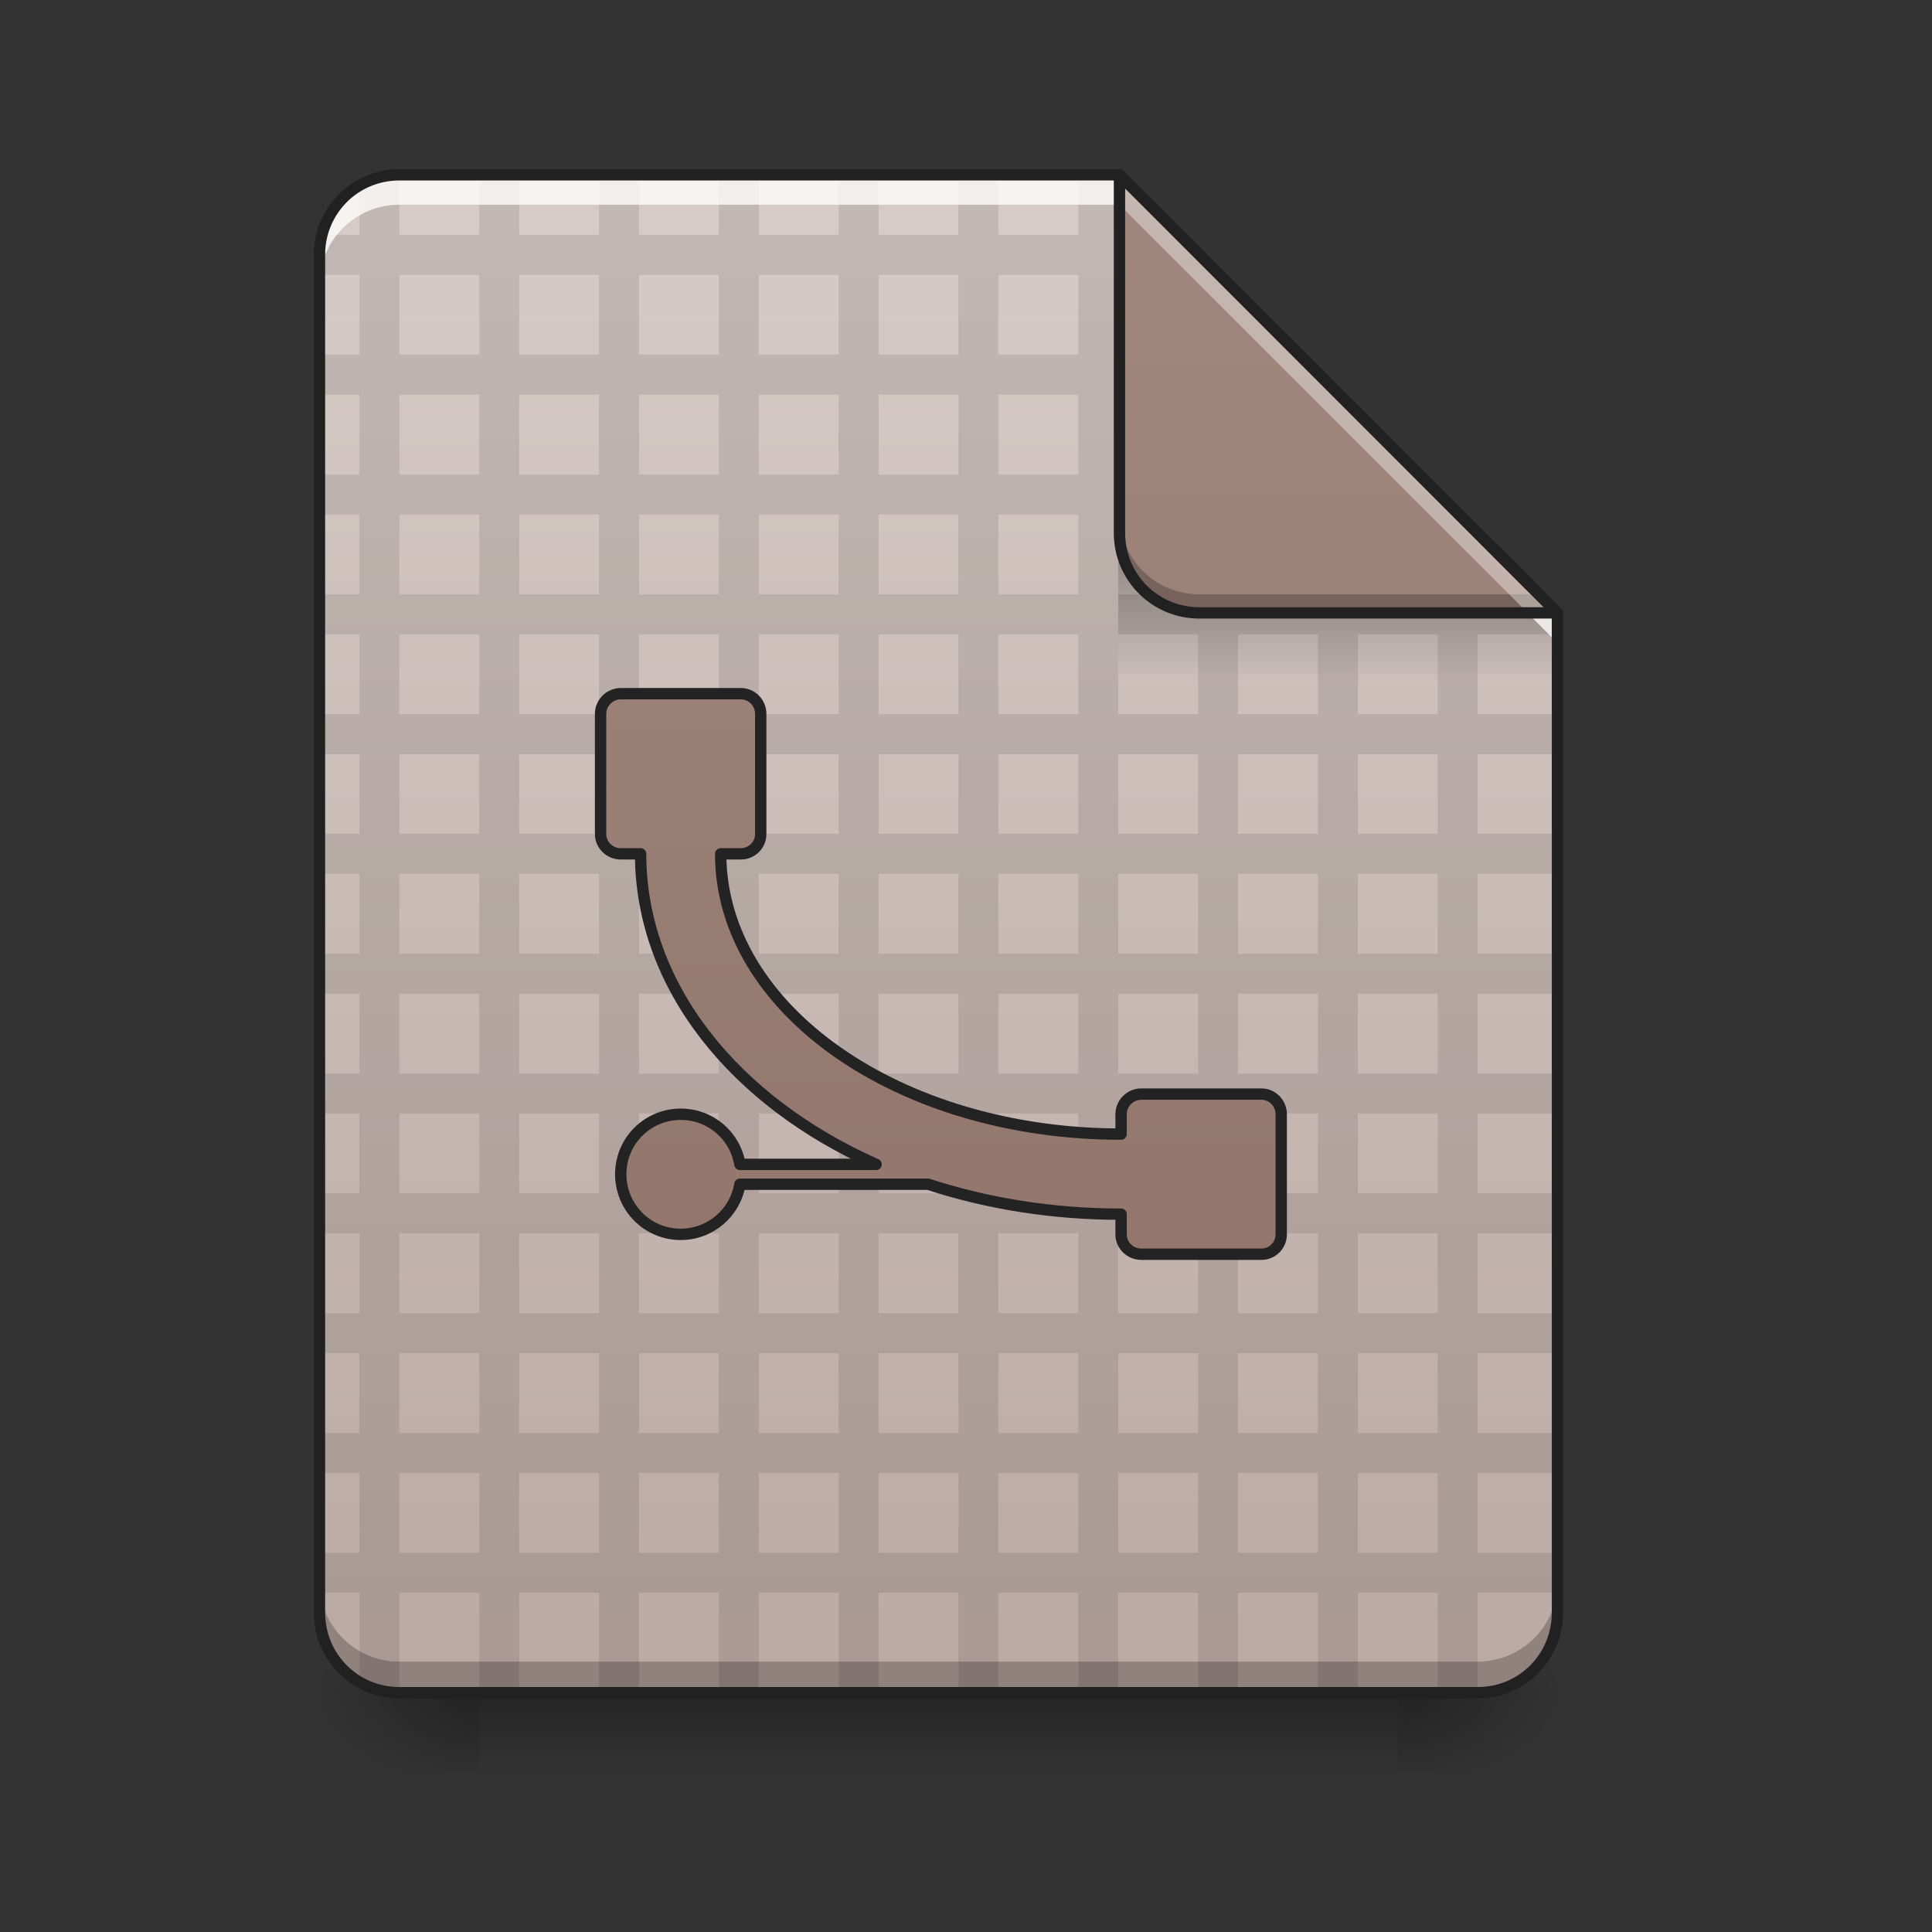 <?xml version="1.0" encoding="UTF-8"?>
<svg xmlns="http://www.w3.org/2000/svg" xmlns:xlink="http://www.w3.org/1999/xlink" width="24pt" height="24pt" viewBox="0 0 24 24" version="1.1">
<rect x="0" y="0" width="24" height="24" fill="#333333" stroke="none"/>
<defs>
<linearGradient id="linear0" gradientUnits="userSpaceOnUse" x1="254" y1="233.5" x2="254" y2="254.667" gradientTransform="matrix(0.047,0,0,0.047,0.496,10.079)">
<stop offset="0" style="stop-color:rgb(0%,0%,0%);stop-opacity:0.275;"/>
<stop offset="1" style="stop-color:rgb(0%,0%,0%);stop-opacity:0;"/>
</linearGradient>
<radialGradient id="radial0" gradientUnits="userSpaceOnUse" cx="450.909" cy="189.579" fx="450.909" fy="189.579" r="21.167" gradientTransform="matrix(0,-0.059,-0.105,-0,37.113,47.696)">
<stop offset="0" style="stop-color:rgb(0%,0%,0%);stop-opacity:0.314;"/>
<stop offset="0.222" style="stop-color:rgb(0%,0%,0%);stop-opacity:0.275;"/>
<stop offset="1" style="stop-color:rgb(0%,0%,0%);stop-opacity:0;"/>
</radialGradient>
<radialGradient id="radial1" gradientUnits="userSpaceOnUse" cx="450.909" cy="189.579" fx="450.909" fy="189.579" r="21.167" gradientTransform="matrix(-0,0.059,0.105,0,-13.795,-5.646)">
<stop offset="0" style="stop-color:rgb(0%,0%,0%);stop-opacity:0.314;"/>
<stop offset="0.222" style="stop-color:rgb(0%,0%,0%);stop-opacity:0.275;"/>
<stop offset="1" style="stop-color:rgb(0%,0%,0%);stop-opacity:0;"/>
</radialGradient>
<radialGradient id="radial2" gradientUnits="userSpaceOnUse" cx="450.909" cy="189.579" fx="450.909" fy="189.579" r="21.167" gradientTransform="matrix(-0,-0.059,0.105,-0,-13.795,47.696)">
<stop offset="0" style="stop-color:rgb(0%,0%,0%);stop-opacity:0.314;"/>
<stop offset="0.222" style="stop-color:rgb(0%,0%,0%);stop-opacity:0.275;"/>
<stop offset="1" style="stop-color:rgb(0%,0%,0%);stop-opacity:0;"/>
</radialGradient>
<radialGradient id="radial3" gradientUnits="userSpaceOnUse" cx="450.909" cy="189.579" fx="450.909" fy="189.579" r="21.167" gradientTransform="matrix(0,0.059,-0.105,0,37.113,-5.646)">
<stop offset="0" style="stop-color:rgb(0%,0%,0%);stop-opacity:0.314;"/>
<stop offset="0.222" style="stop-color:rgb(0%,0%,0%);stop-opacity:0.275;"/>
<stop offset="1" style="stop-color:rgb(0%,0%,0%);stop-opacity:0;"/>
</radialGradient>
<linearGradient id="linear1" gradientUnits="userSpaceOnUse" x1="940" y1="1695.118" x2="940" y2="175.118" gradientTransform="matrix(0.012,0,0,0.012,0,0)">
<stop offset="0" style="stop-color:rgb(73.725%,66.667%,64.314%);stop-opacity:1;"/>
<stop offset="1" style="stop-color:rgb(84.314%,80%,78.431%);stop-opacity:1;"/>
</linearGradient>
<filter id="alpha" filterUnits="objectBoundingBox" x="0%" y="0%" width="100%" height="100%">
  <feColorMatrix type="matrix" in="SourceGraphic" values="0 0 0 0 1 0 0 0 0 1 0 0 0 0 1 0 0 0 1 0"/>
</filter>
<mask id="mask0">
  <g filter="url(#alpha)">
<rect x="0" y="0" width="24" height="24" style="fill:rgb(0%,0%,0%);fill-opacity:0.988;stroke:none;"/>
  </g>
</mask>
<clipPath id="clip1">
  <rect x="0" y="0" width="24" height="24"/>
</clipPath>
<g id="surface5" clip-path="url(#clip1)">
<path style=" stroke:none;fill-rule:nonzero;fill:rgb(0%,0%,0%);fill-opacity:0.098;" d="M 4.961 2.172 C 4.781 2.172 4.609 2.219 4.465 2.305 L 4.465 2.918 L 4 2.918 C 3.98 2.996 3.969 3.078 3.969 3.164 L 3.969 3.414 L 4.465 3.414 L 4.465 4.406 L 3.969 4.406 L 3.969 4.902 L 4.465 4.902 L 4.465 5.895 L 3.969 5.895 L 3.969 6.391 L 4.465 6.391 L 4.465 7.383 L 3.969 7.383 L 3.969 7.879 L 4.465 7.879 L 4.465 8.871 L 3.969 8.871 L 3.969 9.367 L 4.465 9.367 L 4.465 10.359 L 3.969 10.359 L 3.969 10.855 L 4.465 10.855 L 4.465 11.848 L 3.969 11.848 L 3.969 12.344 L 4.465 12.344 L 4.465 13.336 L 3.969 13.336 L 3.969 13.832 L 4.465 13.832 L 4.465 14.824 L 3.969 14.824 L 3.969 15.32 L 4.465 15.32 L 4.465 16.312 L 3.969 16.312 L 3.969 16.809 L 4.465 16.809 L 4.465 17.801 L 3.969 17.801 L 3.969 18.297 L 4.465 18.297 L 4.465 19.289 L 3.969 19.289 L 3.969 19.785 L 4.465 19.785 L 4.465 20.895 C 4.609 20.977 4.781 21.027 4.961 21.027 L 4.961 19.785 L 5.953 19.785 L 5.953 21.027 L 6.449 21.027 L 6.449 19.785 L 7.441 19.785 L 7.441 21.027 L 7.938 21.027 L 7.938 19.785 L 8.93 19.785 L 8.93 21.027 L 9.426 21.027 L 9.426 19.785 L 10.418 19.785 L 10.418 21.027 L 10.914 21.027 L 10.914 19.785 L 11.906 19.785 L 11.906 21.027 L 12.402 21.027 L 12.402 19.785 L 13.395 19.785 L 13.395 21.027 L 13.891 21.027 L 13.891 19.785 L 14.883 19.785 L 14.883 21.027 L 15.379 21.027 L 15.379 19.785 L 16.371 19.785 L 16.371 21.027 L 16.867 21.027 L 16.867 19.785 L 17.859 19.785 L 17.859 21.027 L 18.355 21.027 L 18.355 19.785 L 19.348 19.785 L 19.348 19.289 L 18.355 19.289 L 18.355 18.297 L 19.348 18.297 L 19.348 17.801 L 18.355 17.801 L 18.355 16.809 L 19.348 16.809 L 19.348 16.312 L 18.355 16.312 L 18.355 15.32 L 19.348 15.32 L 19.348 14.824 L 18.355 14.824 L 18.355 13.832 L 19.348 13.832 L 19.348 13.336 L 18.355 13.336 L 18.355 12.344 L 19.348 12.344 L 19.348 11.848 L 18.355 11.848 L 18.355 10.855 L 19.348 10.855 L 19.348 10.359 L 18.355 10.359 L 18.355 9.367 L 19.348 9.367 L 19.348 8.871 L 18.355 8.871 L 18.355 7.879 L 19.348 7.879 L 19.348 7.613 L 19.117 7.383 L 18.355 7.383 L 18.355 6.621 L 17.629 5.895 L 16.867 5.895 L 16.867 5.133 L 16.141 4.406 L 15.379 4.406 L 15.379 3.645 L 14.652 2.918 L 13.891 2.918 L 13.891 2.172 L 13.395 2.172 L 13.395 2.918 L 12.402 2.918 L 12.402 2.172 L 11.906 2.172 L 11.906 2.918 L 10.914 2.918 L 10.914 2.172 L 10.418 2.172 L 10.418 2.918 L 9.426 2.918 L 9.426 2.172 L 8.93 2.172 L 8.93 2.918 L 7.938 2.918 L 7.938 2.172 L 7.441 2.172 L 7.441 2.918 L 6.449 2.918 L 6.449 2.172 L 5.953 2.172 L 5.953 2.918 L 4.961 2.918 Z M 4.961 3.414 L 5.953 3.414 L 5.953 4.406 L 4.961 4.406 Z M 6.449 3.414 L 7.441 3.414 L 7.441 4.406 L 6.449 4.406 Z M 7.938 3.414 L 8.93 3.414 L 8.93 4.406 L 7.938 4.406 Z M 9.426 3.414 L 10.418 3.414 L 10.418 4.406 L 9.426 4.406 Z M 10.914 3.414 L 11.906 3.414 L 11.906 4.406 L 10.914 4.406 Z M 12.402 3.414 L 13.395 3.414 L 13.395 4.406 L 12.402 4.406 Z M 13.891 3.414 L 14.883 3.414 L 14.883 4.406 L 13.891 4.406 Z M 4.961 4.902 L 5.953 4.902 L 5.953 5.895 L 4.961 5.895 Z M 6.449 4.902 L 7.441 4.902 L 7.441 5.895 L 6.449 5.895 Z M 7.938 4.902 L 8.93 4.902 L 8.93 5.895 L 7.938 5.895 Z M 9.426 4.902 L 10.418 4.902 L 10.418 5.895 L 9.426 5.895 Z M 10.914 4.902 L 11.906 4.902 L 11.906 5.895 L 10.914 5.895 Z M 12.402 4.902 L 13.395 4.902 L 13.395 5.895 L 12.402 5.895 Z M 13.891 4.902 L 14.883 4.902 L 14.883 5.895 L 13.891 5.895 Z M 15.379 4.902 L 16.371 4.902 L 16.371 5.895 L 15.379 5.895 Z M 4.961 6.391 L 5.953 6.391 L 5.953 7.383 L 4.961 7.383 Z M 6.449 6.391 L 7.441 6.391 L 7.441 7.383 L 6.449 7.383 Z M 7.938 6.391 L 8.93 6.391 L 8.93 7.383 L 7.938 7.383 Z M 9.426 6.391 L 10.418 6.391 L 10.418 7.383 L 9.426 7.383 Z M 10.914 6.391 L 11.906 6.391 L 11.906 7.383 L 10.914 7.383 Z M 12.402 6.391 L 13.395 6.391 L 13.395 7.383 L 12.402 7.383 Z M 13.891 6.391 L 14.883 6.391 L 14.883 7.383 L 13.891 7.383 Z M 15.379 6.391 L 16.371 6.391 L 16.371 7.383 L 15.379 7.383 Z M 16.867 6.391 L 17.859 6.391 L 17.859 7.383 L 16.867 7.383 Z M 4.961 7.879 L 5.953 7.879 L 5.953 8.871 L 4.961 8.871 Z M 6.449 7.879 L 7.441 7.879 L 7.441 8.871 L 6.449 8.871 Z M 7.938 7.879 L 8.93 7.879 L 8.93 8.871 L 7.938 8.871 Z M 9.426 7.879 L 10.418 7.879 L 10.418 8.871 L 9.426 8.871 Z M 10.914 7.879 L 11.906 7.879 L 11.906 8.871 L 10.914 8.871 Z M 12.402 7.879 L 13.395 7.879 L 13.395 8.871 L 12.402 8.871 Z M 13.891 7.879 L 14.883 7.879 L 14.883 8.871 L 13.891 8.871 Z M 15.379 7.879 L 16.371 7.879 L 16.371 8.871 L 15.379 8.871 Z M 16.867 7.879 L 17.859 7.879 L 17.859 8.871 L 16.867 8.871 Z M 4.961 9.367 L 5.953 9.367 L 5.953 10.359 L 4.961 10.359 Z M 6.449 9.367 L 7.441 9.367 L 7.441 10.359 L 6.449 10.359 Z M 7.938 9.367 L 8.93 9.367 L 8.93 10.359 L 7.938 10.359 Z M 9.426 9.367 L 10.418 9.367 L 10.418 10.359 L 9.426 10.359 Z M 10.914 9.367 L 11.906 9.367 L 11.906 10.359 L 10.914 10.359 Z M 12.402 9.367 L 13.395 9.367 L 13.395 10.359 L 12.402 10.359 Z M 13.891 9.367 L 14.883 9.367 L 14.883 10.359 L 13.891 10.359 Z M 15.379 9.367 L 16.371 9.367 L 16.371 10.359 L 15.379 10.359 Z M 16.867 9.367 L 17.859 9.367 L 17.859 10.359 L 16.867 10.359 Z M 4.961 10.855 L 5.953 10.855 L 5.953 11.848 L 4.961 11.848 Z M 6.449 10.855 L 7.441 10.855 L 7.441 11.848 L 6.449 11.848 Z M 7.938 10.855 L 8.93 10.855 L 8.93 11.848 L 7.938 11.848 Z M 9.426 10.855 L 10.418 10.855 L 10.418 11.848 L 9.426 11.848 Z M 10.914 10.855 L 11.906 10.855 L 11.906 11.848 L 10.914 11.848 Z M 12.402 10.855 L 13.395 10.855 L 13.395 11.848 L 12.402 11.848 Z M 13.891 10.855 L 14.883 10.855 L 14.883 11.848 L 13.891 11.848 Z M 15.379 10.855 L 16.371 10.855 L 16.371 11.848 L 15.379 11.848 Z M 16.867 10.855 L 17.859 10.855 L 17.859 11.848 L 16.867 11.848 Z M 4.961 12.344 L 5.953 12.344 L 5.953 13.336 L 4.961 13.336 Z M 6.449 12.344 L 7.441 12.344 L 7.441 13.336 L 6.449 13.336 Z M 7.938 12.344 L 8.93 12.344 L 8.93 13.336 L 7.938 13.336 Z M 9.426 12.344 L 10.418 12.344 L 10.418 13.336 L 9.426 13.336 Z M 10.914 12.344 L 11.906 12.344 L 11.906 13.336 L 10.914 13.336 Z M 12.402 12.344 L 13.395 12.344 L 13.395 13.336 L 12.402 13.336 Z M 13.891 12.344 L 14.883 12.344 L 14.883 13.336 L 13.891 13.336 Z M 15.379 12.344 L 16.371 12.344 L 16.371 13.336 L 15.379 13.336 Z M 16.867 12.344 L 17.859 12.344 L 17.859 13.336 L 16.867 13.336 Z M 4.961 13.832 L 5.953 13.832 L 5.953 14.824 L 4.961 14.824 Z M 6.449 13.832 L 7.441 13.832 L 7.441 14.824 L 6.449 14.824 Z M 7.938 13.832 L 8.93 13.832 L 8.93 14.824 L 7.938 14.824 Z M 9.426 13.832 L 10.418 13.832 L 10.418 14.824 L 9.426 14.824 Z M 10.914 13.832 L 11.906 13.832 L 11.906 14.824 L 10.914 14.824 Z M 12.402 13.832 L 13.395 13.832 L 13.395 14.824 L 12.402 14.824 Z M 13.891 13.832 L 14.883 13.832 L 14.883 14.824 L 13.891 14.824 Z M 15.379 13.832 L 16.371 13.832 L 16.371 14.824 L 15.379 14.824 Z M 16.867 13.832 L 17.859 13.832 L 17.859 14.824 L 16.867 14.824 Z M 4.961 15.32 L 5.953 15.32 L 5.953 16.312 L 4.961 16.312 Z M 6.449 15.32 L 7.441 15.32 L 7.441 16.312 L 6.449 16.312 Z M 7.938 15.32 L 8.93 15.32 L 8.93 16.312 L 7.938 16.312 Z M 9.426 15.32 L 10.418 15.32 L 10.418 16.312 L 9.426 16.312 Z M 10.914 15.32 L 11.906 15.32 L 11.906 16.312 L 10.914 16.312 Z M 12.402 15.32 L 13.395 15.32 L 13.395 16.312 L 12.402 16.312 Z M 13.891 15.32 L 14.883 15.32 L 14.883 16.312 L 13.891 16.312 Z M 15.379 15.32 L 16.371 15.32 L 16.371 16.312 L 15.379 16.312 Z M 16.867 15.32 L 17.859 15.32 L 17.859 16.312 L 16.867 16.312 Z M 4.961 16.809 L 5.953 16.809 L 5.953 17.801 L 4.961 17.801 Z M 6.449 16.809 L 7.441 16.809 L 7.441 17.801 L 6.449 17.801 Z M 7.938 16.809 L 8.93 16.809 L 8.93 17.801 L 7.938 17.801 Z M 9.426 16.809 L 10.418 16.809 L 10.418 17.801 L 9.426 17.801 Z M 10.914 16.809 L 11.906 16.809 L 11.906 17.801 L 10.914 17.801 Z M 12.402 16.809 L 13.395 16.809 L 13.395 17.801 L 12.402 17.801 Z M 13.891 16.809 L 14.883 16.809 L 14.883 17.801 L 13.891 17.801 Z M 15.379 16.809 L 16.371 16.809 L 16.371 17.801 L 15.379 17.801 Z M 16.867 16.809 L 17.859 16.809 L 17.859 17.801 L 16.867 17.801 Z M 4.961 18.297 L 5.953 18.297 L 5.953 19.289 L 4.961 19.289 Z M 6.449 18.297 L 7.441 18.297 L 7.441 19.289 L 6.449 19.289 Z M 7.938 18.297 L 8.93 18.297 L 8.93 19.289 L 7.938 19.289 Z M 9.426 18.297 L 10.418 18.297 L 10.418 19.289 L 9.426 19.289 Z M 10.914 18.297 L 11.906 18.297 L 11.906 19.289 L 10.914 19.289 Z M 12.402 18.297 L 13.395 18.297 L 13.395 19.289 L 12.402 19.289 Z M 13.891 18.297 L 14.883 18.297 L 14.883 19.289 L 13.891 19.289 Z M 15.379 18.297 L 16.371 18.297 L 16.371 19.289 L 15.379 19.289 Z M 16.867 18.297 L 17.859 18.297 L 17.859 19.289 L 16.867 19.289 Z M 16.867 18.297 "/>
</g>
<linearGradient id="linear2" gradientUnits="userSpaceOnUse" x1="249.189" y1="236.524" x2="249.189" y2="254.667" gradientTransform="matrix(0.022,0,0,0.082,11.282,-12.395)">
<stop offset="0" style="stop-color:rgb(0%,0%,0%);stop-opacity:0.275;"/>
<stop offset="1" style="stop-color:rgb(0%,0%,0%);stop-opacity:0;"/>
</linearGradient>
<linearGradient id="linear3" gradientUnits="userSpaceOnUse" x1="338.667" y1="233.5" x2="338.667" y2="-168.667" gradientTransform="matrix(0.047,0,0,0.047,0,10.079)">
<stop offset="0" style="stop-color:rgb(55.294%,43.137%,38.824%);stop-opacity:1;"/>
<stop offset="1" style="stop-color:rgb(63.137%,53.333%,49.804%);stop-opacity:1;"/>
</linearGradient>
<mask id="mask1">
  <g filter="url(#alpha)">
<rect x="0" y="0" width="24" height="24" style="fill:rgb(0%,0%,0%);fill-opacity:0.988;stroke:none;"/>
  </g>
</mask>
<linearGradient id="linear4" gradientUnits="userSpaceOnUse" x1="940" y1="1695.118" x2="940" y2="175.118" gradientTransform="matrix(0.265,0,0,0.265,0,-215)">
<stop offset="0" style="stop-color:rgb(55.294%,43.137%,38.824%);stop-opacity:1;"/>
<stop offset="1" style="stop-color:rgb(63.137%,53.333%,49.804%);stop-opacity:1;"/>
</linearGradient>
<clipPath id="clip2">
  <rect x="0" y="0" width="24" height="24"/>
</clipPath>
<g id="surface8" clip-path="url(#clip2)">
<path style="fill-rule:nonzero;fill:url(#linear4);stroke-width:3;stroke-linecap:round;stroke-linejoin:round;stroke:rgb(12.941%,12.941%,12.941%);stroke-opacity:1;stroke-miterlimit:4;" d="M 164.068 -31.101 C 161.151 -31.101 158.735 -28.684 158.735 -25.768 L 158.735 5.979 C 158.735 8.895 161.151 11.228 164.068 11.228 L 169.317 11.228 C 169.317 46.225 194.231 76.722 231.561 93.304 L 195.565 93.304 C 194.315 85.721 187.815 80.055 179.899 80.055 C 171.15 80.055 164.068 87.138 164.068 95.887 C 164.068 104.719 171.15 111.802 179.899 111.802 C 187.815 111.802 194.315 106.053 195.565 98.553 L 245.31 98.553 C 260.892 103.636 278.14 106.469 296.305 106.469 L 296.305 111.802 C 296.305 114.719 298.721 117.052 301.638 117.052 L 333.385 117.052 C 336.301 117.052 338.634 114.719 338.634 111.802 L 338.634 80.055 C 338.634 77.139 336.301 74.722 333.385 74.722 L 301.638 74.722 C 298.721 74.722 296.305 77.139 296.305 80.055 L 296.305 85.305 C 237.727 85.305 190.482 52.308 190.482 11.228 L 195.815 11.228 C 198.731 11.228 201.064 8.895 201.064 5.979 L 201.064 -25.768 C 201.064 -28.684 198.731 -31.101 195.815 -31.101 Z M 164.068 -31.101 " transform="matrix(0.047,0,0,0.047,0,10.079)"/>
</g>
</defs>
<g id="surface1">
<path style=" stroke:none;fill-rule:nonzero;fill:url(#linear0);" d="M 5.953 21.027 L 17.363 21.027 L 17.363 22.02 L 5.953 22.02 Z M 5.953 21.027 "/>
<path style=" stroke:none;fill-rule:nonzero;fill:url(#radial0);" d="M 17.363 21.027 L 19.348 21.027 L 19.348 20.031 L 17.363 20.031 Z M 17.363 21.027 "/>
<path style=" stroke:none;fill-rule:nonzero;fill:url(#radial1);" d="M 5.953 21.027 L 3.969 21.027 L 3.969 22.02 L 5.953 22.02 Z M 5.953 21.027 "/>
<path style=" stroke:none;fill-rule:nonzero;fill:url(#radial2);" d="M 5.953 21.027 L 3.969 21.027 L 3.969 20.031 L 5.953 20.031 Z M 5.953 21.027 "/>
<path style=" stroke:none;fill-rule:nonzero;fill:url(#radial3);" d="M 17.363 21.027 L 19.348 21.027 L 19.348 22.02 L 17.363 22.02 Z M 17.363 21.027 "/>
<path style=" stroke:none;fill-rule:nonzero;fill:url(#linear1);" d="M 13.906 2.172 L 4.961 2.172 C 4.41 2.172 3.969 2.613 3.969 3.164 L 3.969 20.031 C 3.969 20.582 4.41 21.027 4.961 21.027 L 18.355 21.027 C 18.906 21.027 19.348 20.582 19.348 20.031 L 19.348 7.613 Z M 13.906 2.172 "/>
<use xlink:href="#surface5" mask="url(#mask0)"/>
<path style=" stroke:none;fill-rule:nonzero;fill:url(#linear2);" d="M 13.891 6.762 L 18.605 6.762 L 19.348 7.504 L 19.348 8.496 L 13.891 8.496 Z M 13.891 6.762 "/>
<path style=" stroke:none;fill-rule:nonzero;fill:rgb(0%,0%,0%);fill-opacity:0.235;" d="M 3.969 19.648 L 3.969 20.031 C 3.969 20.582 4.41 21.027 4.961 21.027 L 18.355 21.027 C 18.906 21.027 19.348 20.582 19.348 20.031 L 19.348 19.648 C 19.348 20.199 18.906 20.641 18.355 20.641 L 4.961 20.641 C 4.41 20.641 3.969 20.199 3.969 19.648 Z M 3.969 19.648 "/>
<path style=" stroke:none;fill-rule:nonzero;fill:rgb(100%,100%,100%);fill-opacity:0.784;" d="M 4.961 2.172 C 4.41 2.172 3.969 2.613 3.969 3.164 L 3.969 3.535 C 3.969 2.988 4.41 2.543 4.961 2.543 L 13.906 2.543 L 19.348 7.988 L 19.348 7.613 L 13.906 2.172 Z M 4.961 2.172 "/>
<path style=" stroke:none;fill-rule:nonzero;fill:url(#linear3);" d="M 19.348 7.613 L 13.906 2.172 L 13.906 6.621 C 13.906 7.172 14.348 7.613 14.898 7.613 Z M 19.348 7.613 "/>
<path style=" stroke:none;fill-rule:nonzero;fill:rgb(0%,0%,0%);fill-opacity:0.235;" d="M 13.906 6.391 L 13.906 6.621 C 13.906 7.172 14.348 7.613 14.898 7.613 L 19.348 7.613 L 19.117 7.383 L 14.898 7.383 C 14.348 7.383 13.906 6.938 13.906 6.391 Z M 13.906 6.391 "/>
<path style=" stroke:none;fill-rule:nonzero;fill:rgb(100%,100%,100%);fill-opacity:0.392;" d="M 13.906 2.172 L 13.906 2.543 L 18.977 7.613 L 19.348 7.613 Z M 13.906 2.172 "/>
<path style=" stroke:none;fill-rule:nonzero;fill:rgb(12.941%,12.941%,12.941%);fill-opacity:1;" d="M 13.906 2.102 C 13.867 2.102 13.836 2.133 13.836 2.172 L 13.836 6.621 C 13.836 7.211 14.312 7.684 14.898 7.684 L 19.348 7.684 C 19.379 7.684 19.402 7.668 19.414 7.641 C 19.426 7.617 19.418 7.586 19.398 7.566 L 13.957 2.121 C 13.941 2.109 13.926 2.102 13.906 2.102 Z M 13.977 2.34 L 19.18 7.543 L 14.898 7.543 C 14.387 7.543 13.977 7.133 13.977 6.621 Z M 13.977 2.34 "/>
<path style=" stroke:none;fill-rule:nonzero;fill:rgb(12.941%,12.941%,12.941%);fill-opacity:1;" d="M 4.961 2.102 C 4.375 2.102 3.898 2.578 3.898 3.164 L 3.898 20.031 C 3.898 20.621 4.375 21.098 4.961 21.098 L 18.355 21.098 C 18.945 21.098 19.418 20.621 19.418 20.031 L 19.418 7.613 C 19.418 7.598 19.414 7.578 19.398 7.566 L 13.957 2.121 C 13.941 2.109 13.926 2.102 13.906 2.102 Z M 4.961 2.242 L 13.879 2.242 L 19.277 7.645 L 19.277 20.031 C 19.277 20.547 18.871 20.957 18.355 20.957 L 4.961 20.957 C 4.449 20.957 4.039 20.547 4.039 20.031 L 4.039 3.164 C 4.039 2.652 4.449 2.242 4.961 2.242 Z M 4.961 2.242 "/>
<use xlink:href="#surface8" mask="url(#mask1)"/>
</g>
</svg>
